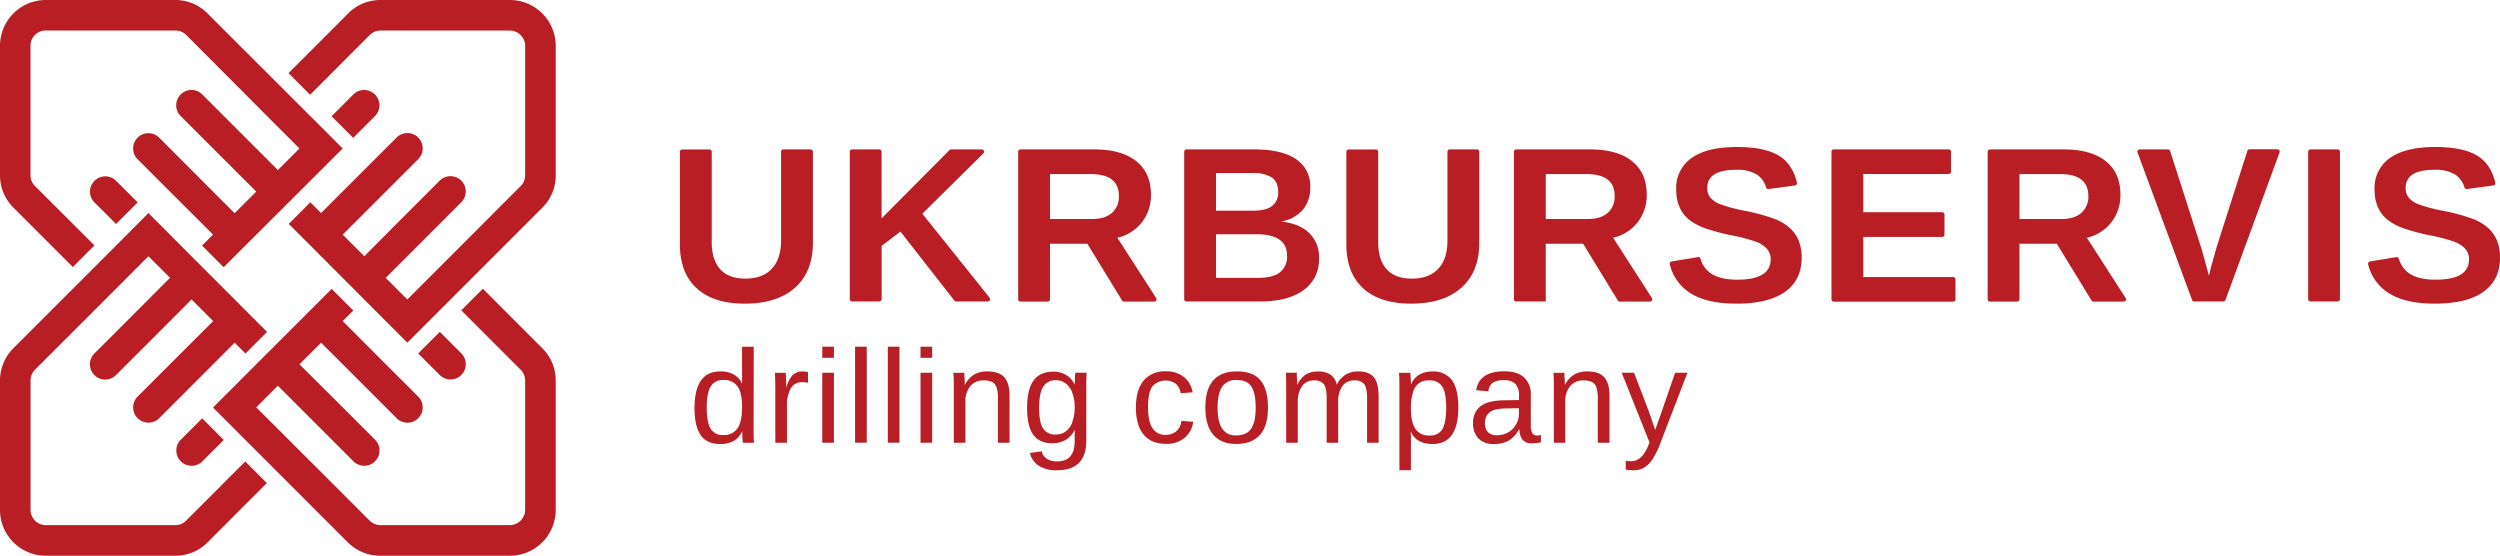 <svg xmlns="http://www.w3.org/2000/svg" viewBox="0 0 809.77 180">
    <defs>
        <style>.cls-1{fill:#b81e24;}</style>
    </defs>
    <title>ubs_logo_4</title>
    <g id="Слой_2" data-name="Слой 2">
        <g id="Layer_1" data-name="Layer 1">
            <path class="cls-1"
                  d="M180,165.15V123.25a14.71,14.71,0,0,0-4.06-10.18h0l-.29-.29h0l-6.14-6.14h0L156.4,93.52l-7,7,19.25,19.25a5,5,0,0,1,1.45,3.49v41.89a5,5,0,0,1-4.94,4.94l-41.93,0a5,5,0,0,1-3.5-1.45l-16.62-16.62h0L83,131.94l7-7h0l10.48,10.48h0l14,14a4.94,4.94,0,0,0,7-7l-14-14h0L97,118l7-7,24.46,24.46a4.94,4.94,0,1,0,7-7L111,104l3.43-3.43-7-7L83,118h0l-14,14,17.47,17.47h0l26.25,26.25A14.73,14.73,0,0,0,123.25,180l41.93,0A14.84,14.84,0,0,0,180,165.15Z"/>
            <path class="cls-1"
                  d="M13.17,62.09l-1.84-1.84a4.91,4.91,0,0,1-1.45-3.49V14.82a4.94,4.94,0,0,1,4.95-4.94l42,0a4.91,4.91,0,0,1,3.49,1.45L89.15,40.25h0L97,48.08l-7,7L79.52,44.59h0l-14-14a4.94,4.94,0,1,0-7,7l14,14h0L83,62.06l-7,7L51.57,44.59a4.94,4.94,0,1,0-7,7L69,76l-3.56,3.56,7,7L111,48.09l-3.48-3.48h0L84.83,21.95,67.26,4.38A14.73,14.73,0,0,0,56.79,0l-42,0A14.83,14.83,0,0,0,0,14.82V56.76A14.73,14.73,0,0,0,4.34,67.24L14.59,77.49h0l9,9,7-7L13.17,62.09Z"/>
            <path class="cls-1"
                  d="M86.44,156.47l-7-7L65.92,163h0l-5.64,5.64a4.91,4.91,0,0,1-3.49,1.45H14.84a4.94,4.94,0,0,1-4.94-4.94h0V123.23a4.91,4.91,0,0,1,1.45-3.49L37.6,93.5h0L48.08,83l4.09,4.09h0l2.9,2.9L44.58,100.49h0l-14,14a4.94,4.94,0,1,0,7,7l14-14h0L62.05,97l7,7L44.58,128.45a4.94,4.94,0,1,0,7,7L76,111l3.51,3.51,7-7L59.2,80.17,48.08,69,36.44,80.69,4.37,112.75A14.73,14.73,0,0,0,0,123.23v41.93H0A14.82,14.82,0,0,0,14.84,180H56.78a14.73,14.73,0,0,0,10.48-4.34L79.89,163h0Z"/>
            <path class="cls-1"
                  d="M117.32,13.79h0l2.44-2.44a4.91,4.91,0,0,1,3.49-1.45h41.91a5,5,0,0,1,4.94,4.94l0,41.93h0a4.91,4.91,0,0,1-1.45,3.49L146.28,82.65h0L131.93,97l-7-7,10.48-10.48h0l14-14a4.94,4.94,0,0,0-7-7l-14,14,0,0L118,83l-7-7,24.46-24.45a4.94,4.94,0,1,0-7-7L104,69l-3.48-3.48-7,7,7,7h0L124.94,104h0l7,7,33.8-33.8,9.93-9.93A14.73,14.73,0,0,0,180,56.77h0l0-41.93A14.84,14.84,0,0,0,165.16,0H123.25a14.73,14.73,0,0,0-10.48,4.34L110.33,6.8h0L93.44,23.69l7,7Z"/>
            <path class="cls-1"
                  d="M140.67,119.71l1.75,1.75a4.94,4.94,0,1,0,7-7l-1.74-1.74h0l-5.23-5.23-7,7,5.13,5.13Z"/>
            <path class="cls-1" d="M58.56,142.42a4.94,4.94,0,1,0,7,7l1.75-1.75h0l5.17-5.17-7-7-5.11,5.11-.07.06Z"/>
            <path class="cls-1" d="M121.45,37.6a4.94,4.94,0,1,0-7-7l-2.32,2.32-.06.07-4.66,4.66,7,7,4.74-4.74h0Z"/>
            <path class="cls-1" d="M37.6,58.57a4.94,4.94,0,1,0-7,7l2.91,2.91.09.07,4,4,7-7-4.08-4.08h0Z"/>
            <path class="cls-1"
                  d="M241.21,98.35q-10.17,0-15.58-5t-5.4-14.19v-30a.75.75,0,0,1,.75-.75h8.8a.75.75,0,0,1,.75.75V78.38q0,5.84,2.78,8.86t8.16,3q5.52,0,8.5-3.16T253,78V49.14a.75.75,0,0,1,.75-.75h8.8a.75.75,0,0,1,.75.75V78.66q0,9.37-5.79,14.53T241.21,98.35Z"/>
            <path class="cls-1"
                  d="M309.12,97.36,291.65,75l-6.08,4.65V96.89a.75.75,0,0,1-.75.75H276a.75.75,0,0,1-.75-.75V49.14a.75.75,0,0,1,.75-.75h8.8a.75.75,0,0,1,.75.75V70.73l22-22.12a.75.75,0,0,1,.54-.22H318a.75.75,0,0,1,.53,1.29L298.75,69.22l21.78,27.2a.75.75,0,0,1-.59,1.23H309.71A.75.75,0,0,1,309.12,97.36Z"/>
            <path class="cls-1"
                  d="M363.42,97.29,352.2,78.94h-12.1v18a.75.75,0,0,1-.75.75h-8.8a.75.75,0,0,1-.75-.75V49.14a.75.75,0,0,1,.75-.75h23.86q8.81,0,13.6,3.79t4.79,10.89A14.08,14.08,0,0,1,369.86,72,13.77,13.77,0,0,1,361.92,77l12.57,19.53a.75.75,0,0,1-.63,1.16h-9.8A.75.75,0,0,1,363.42,97.29Zm-1-33.8q0-7.1-9.09-7.1H340.11V70.94h13.5q4.34,0,6.57-2A6.91,6.91,0,0,0,362.41,63.49Z"/>
            <path class="cls-1"
                  d="M427.24,83.59a12.09,12.09,0,0,1-5,10.38q-5,3.67-14,3.67H384.32a.75.75,0,0,1-.75-.75V49.14a.75.75,0,0,1,.75-.75h21.8q9,0,13.65,3.13a10.44,10.44,0,0,1,4.63,9.25,10.92,10.92,0,0,1-2.33,7.08,11.91,11.91,0,0,1-7.08,3.9q6,.7,9.11,3.76A10.81,10.81,0,0,1,427.24,83.59ZM414,62.16q0-3.32-2.12-4.72a11.46,11.46,0,0,0-6.28-1.4H393.88v12.2H405.7q4.37,0,6.35-1.52A5.4,5.4,0,0,0,414,62.16Zm2.87,20.63q0-6.92-9.93-6.92H393.88V90h13.46q5,0,7.25-1.8A6.45,6.45,0,0,0,416.89,82.79Z"/>
            <path class="cls-1"
                  d="M457.08,98.35q-10.17,0-15.58-5t-5.4-14.19v-30a.75.75,0,0,1,.75-.75h8.8a.75.75,0,0,1,.75.75V78.38q0,5.84,2.78,8.86t8.16,3q5.52,0,8.5-3.16t3-9.07V49.14a.75.75,0,0,1,.75-.75h8.8a.75.75,0,0,1,.75.75V78.66q0,9.37-5.79,14.53T457.08,98.35Z"/>
            <path class="cls-1"
                  d="M524,97.29,512.78,78.94h-12.1V97.65h-9.56a.75.75,0,0,1-.75-.75V49.14a.75.75,0,0,1,.75-.75H515q8.81,0,13.6,3.79t4.79,10.89A14.08,14.08,0,0,1,530.44,72,13.77,13.77,0,0,1,522.5,77l12.57,19.53a.75.75,0,0,1-.63,1.16h-9.8A.75.75,0,0,1,524,97.29Zm-1-33.8q0-7.1-9.09-7.1H500.69V70.94h13.5q4.34,0,6.57-2A6.91,6.91,0,0,0,523,63.49Z"/>
            <path class="cls-1"
                  d="M583.57,83.45q0,7.24-5.37,11.07t-15.75,3.83q-9.47,0-14.86-3.36a15.2,15.2,0,0,1-6.73-9.38.76.76,0,0,1,.61-.93l8.5-1.4a.76.76,0,0,1,.84.54,8.63,8.63,0,0,0,3.77,5q2.94,1.77,8.15,1.77,10.8,0,10.8-6.57a4.94,4.94,0,0,0-1.24-3.46,9.38,9.38,0,0,0-3.5-2.27,58.24,58.24,0,0,0-8.65-2.2A78.43,78.43,0,0,1,552.45,74a21.74,21.74,0,0,1-3.92-1.85,11.54,11.54,0,0,1-3-2.57,11.17,11.17,0,0,1-1.91-3.53,14.57,14.57,0,0,1-.68-4.65,11.76,11.76,0,0,1,5-10.23q5-3.55,14.6-3.55,9.16,0,13.76,2.87,4.31,2.69,5.75,8.67a.75.75,0,0,1-.64.91l-8.53,1.16a.76.76,0,0,1-.83-.55,7.52,7.52,0,0,0-3-4.15A12,12,0,0,0,562.38,55Q553,55,553,60.83A4.82,4.82,0,0,0,554,64a7.71,7.71,0,0,0,3,2.08,50.62,50.62,0,0,0,7.94,2.15A63.28,63.28,0,0,1,575.06,71a15.78,15.78,0,0,1,4.84,3A11.33,11.33,0,0,1,582.63,78,14.56,14.56,0,0,1,583.57,83.45Z"/>
            <path class="cls-1"
                  d="M593.23,96.89V49.14a.75.75,0,0,1,.75-.75h37.23a.75.75,0,0,1,.75.75V55.6a.75.75,0,0,1-.75.75H603.54V68.73h25.54a.75.75,0,0,1,.75.75V76a.75.75,0,0,1-.75.75H603.54v13h29.1a.75.75,0,0,1,.75.75v6.46a.75.75,0,0,1-.75.75H594A.75.75,0,0,1,593.23,96.89Z"/>
            <path class="cls-1"
                  d="M677.43,97.29,666.22,78.94h-12.1v18a.75.75,0,0,1-.75.75h-8.8a.75.75,0,0,1-.75-.75V49.14a.75.75,0,0,1,.75-.75h23.86q8.81,0,13.6,3.79t4.79,10.89A14.08,14.08,0,0,1,683.88,72,13.77,13.77,0,0,1,675.94,77l12.57,19.53a.75.75,0,0,1-.63,1.16h-9.8A.75.75,0,0,1,677.43,97.29Zm-1-33.8q0-7.1-9.09-7.1H654.12V70.94h13.5q4.34,0,6.57-2A6.91,6.91,0,0,0,676.43,63.49Z"/>
            <path class="cls-1"
                  d="M720.14,97.65h-9.4a.75.75,0,0,1-.71-.49L692.37,49.4a.75.75,0,0,1,.71-1h9.13a.75.75,0,0,1,.72.52L712.9,80q.94,3.08,2.59,9.3l.73-3L718,80l9.94-31.12a.75.75,0,0,1,.72-.53h9a.75.75,0,0,1,.71,1L720.85,97.15A.75.75,0,0,1,720.14,97.65Z"/>
            <path class="cls-1"
                  d="M747.63,96.89V49.14a.75.75,0,0,1,.75-.75h8.8a.75.75,0,0,1,.75.75V96.89a.75.75,0,0,1-.75.75h-8.8A.75.75,0,0,1,747.63,96.89Z"/>
            <path class="cls-1"
                  d="M809.77,83.45q0,7.24-5.37,11.07t-15.75,3.83q-9.47,0-14.86-3.36a15.2,15.2,0,0,1-6.73-9.38.76.76,0,0,1,.61-.93l8.5-1.4a.76.76,0,0,1,.84.54,8.63,8.63,0,0,0,3.77,5q2.94,1.77,8.15,1.77,10.8,0,10.8-6.57a4.94,4.94,0,0,0-1.24-3.46,9.38,9.38,0,0,0-3.5-2.27,58.24,58.24,0,0,0-8.65-2.2A78.43,78.43,0,0,1,778.65,74a21.74,21.74,0,0,1-3.92-1.85,11.54,11.54,0,0,1-3-2.57,11.17,11.17,0,0,1-1.91-3.53,14.57,14.57,0,0,1-.68-4.65,11.76,11.76,0,0,1,5-10.23q5-3.55,14.6-3.55,9.16,0,13.76,2.87,4.31,2.69,5.75,8.67a.75.75,0,0,1-.64.91l-8.53,1.16a.76.76,0,0,1-.83-.55,7.52,7.52,0,0,0-3-4.15A12,12,0,0,0,788.58,55q-9.37,0-9.37,5.87a4.82,4.82,0,0,0,1,3.15,7.71,7.71,0,0,0,3,2.08,50.62,50.62,0,0,0,7.94,2.15A63.28,63.28,0,0,1,801.26,71a15.78,15.78,0,0,1,4.84,3A11.33,11.33,0,0,1,808.83,78,14.56,14.56,0,0,1,809.77,83.45Z"/>
            <path class="cls-1"
                  d="M244.14,112.3h-3.77v9.41l0,2.54h0a6.81,6.81,0,0,0-2.77-3,8.84,8.84,0,0,0-4.3-.94q-8.34,0-8.34,11.86,0,5.87,2,8.76t6.32,2.89a8.86,8.86,0,0,0,4.28-.94,6.71,6.71,0,0,0,2.78-3.12h.08q0,.88.07,2.1t.14,1.55h3.6q-.13-1.13-.13-4.67Zm-5.22,26.38a5.14,5.14,0,0,1-4.65,2.22,4.42,4.42,0,0,1-4.09-2.05q-1.26-2.05-1.26-6.81t1.27-6.84a4.44,4.44,0,0,1,4.12-2.11,5.2,5.2,0,0,1,4.61,2.1q1.45,2.1,1.45,6.6Q240.37,136.46,238.92,138.68Z"/>
            <path class="cls-1"
                  d="M256.84,121.38a9.1,9.1,0,0,0-2.07,4h-.08q0-.78-.17-4.63H251q.13,2.89.13,5.28V143.4h3.77V131.58a11.18,11.18,0,0,1,1.24-5.79,4,4,0,0,1,3.58-2,7.77,7.77,0,0,1,2,.21v-3.46a5.84,5.84,0,0,0-1.53-.21A4.74,4.74,0,0,0,256.84,121.38Z"/>
            <rect class="cls-1" x="266.34" y="112.3" width="3.77" height="3.6"/>
            <rect class="cls-1" x="266.34" y="120.73" width="3.77" height="22.67"/>
            <rect class="cls-1" x="276.97" y="112.3" width="3.77" height="31.09"/>
            <rect class="cls-1" x="287.57" y="112.3" width="3.77" height="31.09"/>
            <rect class="cls-1" x="298.16" y="112.3" width="3.77" height="3.6"/>
            <rect class="cls-1" x="298.16" y="120.73" width="3.77" height="22.67"/>
            <path class="cls-1"
                  d="M319.79,120.31a8.45,8.45,0,0,0-4.24,1,8.3,8.3,0,0,0-3,3.32h-.06q0-1.66-.07-2.25t-.05-1.06a5.59,5.59,0,0,0,0-.57h-3.56q.13.88.13,4.84V143.4h3.77V130.26a7.79,7.79,0,0,1,1.57-5.18,5.32,5.32,0,0,1,4.3-1.86,5.86,5.86,0,0,1,2.83.54,3.16,3.16,0,0,1,1.4,1.78,10.8,10.8,0,0,1,.44,3.48V143.4H327V128.29q0-4.27-1.73-6.13T319.79,120.31Z"/>
            <path class="cls-1"
                  d="M348.35,120.73a8.79,8.79,0,0,0-.17,1.7q-.08,1.55-.08,2.18h0a7.23,7.23,0,0,0-2.73-3.13,7.76,7.76,0,0,0-4.18-1.1q-4.3,0-6.4,2.86t-2.11,8.87q0,5.93,2,8.7t6.13,2.77a8.42,8.42,0,0,0,4.36-1.1,7.53,7.53,0,0,0,2.93-3.28h0v3.65q0,6.6-5.64,6.6a6.06,6.06,0,0,1-3.38-.85,3.86,3.86,0,0,1-1.67-2.42l-3.79.54a6.57,6.57,0,0,0,2.83,4.14,10.57,10.57,0,0,0,5.91,1.46q9.49,0,9.49-9.55V125.42q0-3.56.13-4.69Zm-1,16a6.65,6.65,0,0,1-2.14,3,5.1,5.1,0,0,1-3.16,1,4.55,4.55,0,0,1-4.23-2q-1.24-2-1.24-6.68t1.32-6.79a4.61,4.61,0,0,1,4.21-2.1,5,5,0,0,1,3.11,1.06,6.75,6.75,0,0,1,2.13,3.06,13.53,13.53,0,0,1,.75,4.77A13,13,0,0,1,347.3,136.72Z"/>
            <path class="cls-1"
                  d="M380.94,139.75a5.19,5.19,0,0,1-3.36,1.09,4.79,4.79,0,0,1-4.3-2.18q-1.42-2.18-1.42-6.71,0-4.71,1.34-6.71a5.73,5.73,0,0,1,7.73-.88,5,5,0,0,1,1.49,3l3.88-.29a7.89,7.89,0,0,0-2.88-5,9.06,9.06,0,0,0-5.77-1.8,8.87,8.87,0,0,0-7.21,3q-2.51,3-2.51,8.73t2.5,8.77q2.5,3,7.26,3a9,9,0,0,0,6-1.95,7.88,7.88,0,0,0,2.79-5.22l-3.81-.25A5,5,0,0,1,380.94,139.75Z"/>
            <path class="cls-1"
                  d="M400.59,120.31q-10.16,0-10.16,11.73,0,5.72,2.54,8.75t7.5,3q5,0,7.61-2.91t2.62-8.86q0-6-2.45-8.87T400.59,120.31Zm4.68,18.54q-1.46,2.18-4.85,2.18a5.06,5.06,0,0,1-4.58-2.25q-1.46-2.25-1.46-6.74t1.48-6.78a5.37,5.37,0,0,1,4.79-2.17q3.29,0,4.68,2.13t1.39,6.82Q406.73,136.67,405.27,138.85Z"/>
            <path class="cls-1"
                  d="M439.92,120.31a7.66,7.66,0,0,0-4,1A7.93,7.93,0,0,0,433,124.6H433a5.44,5.44,0,0,0-2.08-3.27,7.11,7.11,0,0,0-4.08-1,7.33,7.33,0,0,0-3.83.94,7.92,7.92,0,0,0-2.79,3.35h-.06q0-1.66-.07-2.25t-.05-1.06a5.44,5.44,0,0,0,0-.57h-3.56q.13.88.13,4.84V143.4h3.75V130.26a8.42,8.42,0,0,1,1.4-5.2,4.54,4.54,0,0,1,3.81-1.84,3.74,3.74,0,0,1,3.25,1.26q.9,1.26.9,4.55V143.4h3.73V130.26a8.56,8.56,0,0,1,1.37-5.21,4.53,4.53,0,0,1,3.84-1.83,3.74,3.74,0,0,1,3.25,1.26q.9,1.26.9,4.55V143.4h3.73V128.29q0-4.25-1.56-6.12T439.92,120.31Z"/>
            <path class="cls-1"
                  d="M464.11,120.33a8.54,8.54,0,0,0-4.36,1,6.87,6.87,0,0,0-2.66,3.07H457q0-.4-.05-1.47t-.09-1.58q0-.51-.06-.6h-3.65q.13,1.13.13,4.63V152.3H457v-8.86a31.72,31.72,0,0,0-.08-3.56h.1q1.8,3.94,7,3.94,8.34,0,8.34-11.86,0-6-2.07-8.82A7.28,7.28,0,0,0,464.11,120.33ZM467.2,139a4.47,4.47,0,0,1-4.1,2.06,5.17,5.17,0,0,1-4.63-2.12Q457,136.8,457,132.33a17,17,0,0,1,.66-5.21,5,5,0,0,1,5.44-3.89,4.45,4.45,0,0,1,4.06,2q1.28,2,1.28,6.77T467.2,139Z"/>
            <path class="cls-1"
                  d="M496.27,140.22a5.66,5.66,0,0,1-.44-2.52v-9.76a7.26,7.26,0,0,0-2.16-5.67q-2.16-2-6.43-2-8.13,0-9.09,6.12l3.94.36a3.81,3.81,0,0,1,1.38-2.74,6.24,6.24,0,0,1,3.69-.86,5,5,0,0,1,3.69,1.19,5.52,5.52,0,0,1,1.17,4v1.24l-5.09.08q-5.15.13-7.47,2a6.57,6.57,0,0,0-2.32,5.41,6.87,6.87,0,0,0,1.72,4.94,6.77,6.77,0,0,0,5.13,1.8,9.37,9.37,0,0,0,4.66-1.08,9.16,9.16,0,0,0,3.36-3.68h.13a5.67,5.67,0,0,0,1.08,3.45,3.83,3.83,0,0,0,3,1.1,12.67,12.67,0,0,0,2.91-.34v-2.35a6,6,0,0,1-1.24.15A1.71,1.71,0,0,1,496.27,140.22ZM492,134.07a6.78,6.78,0,0,1-.93,3.38,6.86,6.86,0,0,1-2.55,2.59,7.17,7.17,0,0,1-3.69.94,3.82,3.82,0,0,1-2.84-1,3.88,3.88,0,0,1-1-2.85,4.69,4.69,0,0,1,.73-2.74,4.28,4.28,0,0,1,2.11-1.55,13,13,0,0,1,4-.54l4.13-.08Z"/>
            <path class="cls-1"
                  d="M514.15,120.31a8.45,8.45,0,0,0-4.24,1,8.3,8.3,0,0,0-3,3.32h-.06q0-1.66-.07-2.25t-.05-1.06a5.55,5.55,0,0,0,0-.57h-3.56q.13.88.13,4.84V143.4H507V130.26a7.79,7.79,0,0,1,1.57-5.18,5.32,5.32,0,0,1,4.3-1.86,5.86,5.86,0,0,1,2.83.54,3.16,3.16,0,0,1,1.4,1.78,10.8,10.8,0,0,1,.44,3.48V143.4h3.79V128.29q0-4.27-1.73-6.13T514.15,120.31Z"/>
            <path class="cls-1"
                  d="M542.59,120.73l-5,14.44-1.47,4.13q-.06-.27-.86-2.6t-.94-2.73l-.25-.7-4.78-12.53h-4l9,22.57-.36.9q-2.05,5.18-5.57,5.18a11.33,11.33,0,0,1-1.76-.13v2.83a12.34,12.34,0,0,0,2.6.23,6.46,6.46,0,0,0,3.34-.87,8.67,8.67,0,0,0,2.69-2.64,27.57,27.57,0,0,0,2.62-5.4l8.72-22.67Z"/>
        </g>
    </g>
</svg>